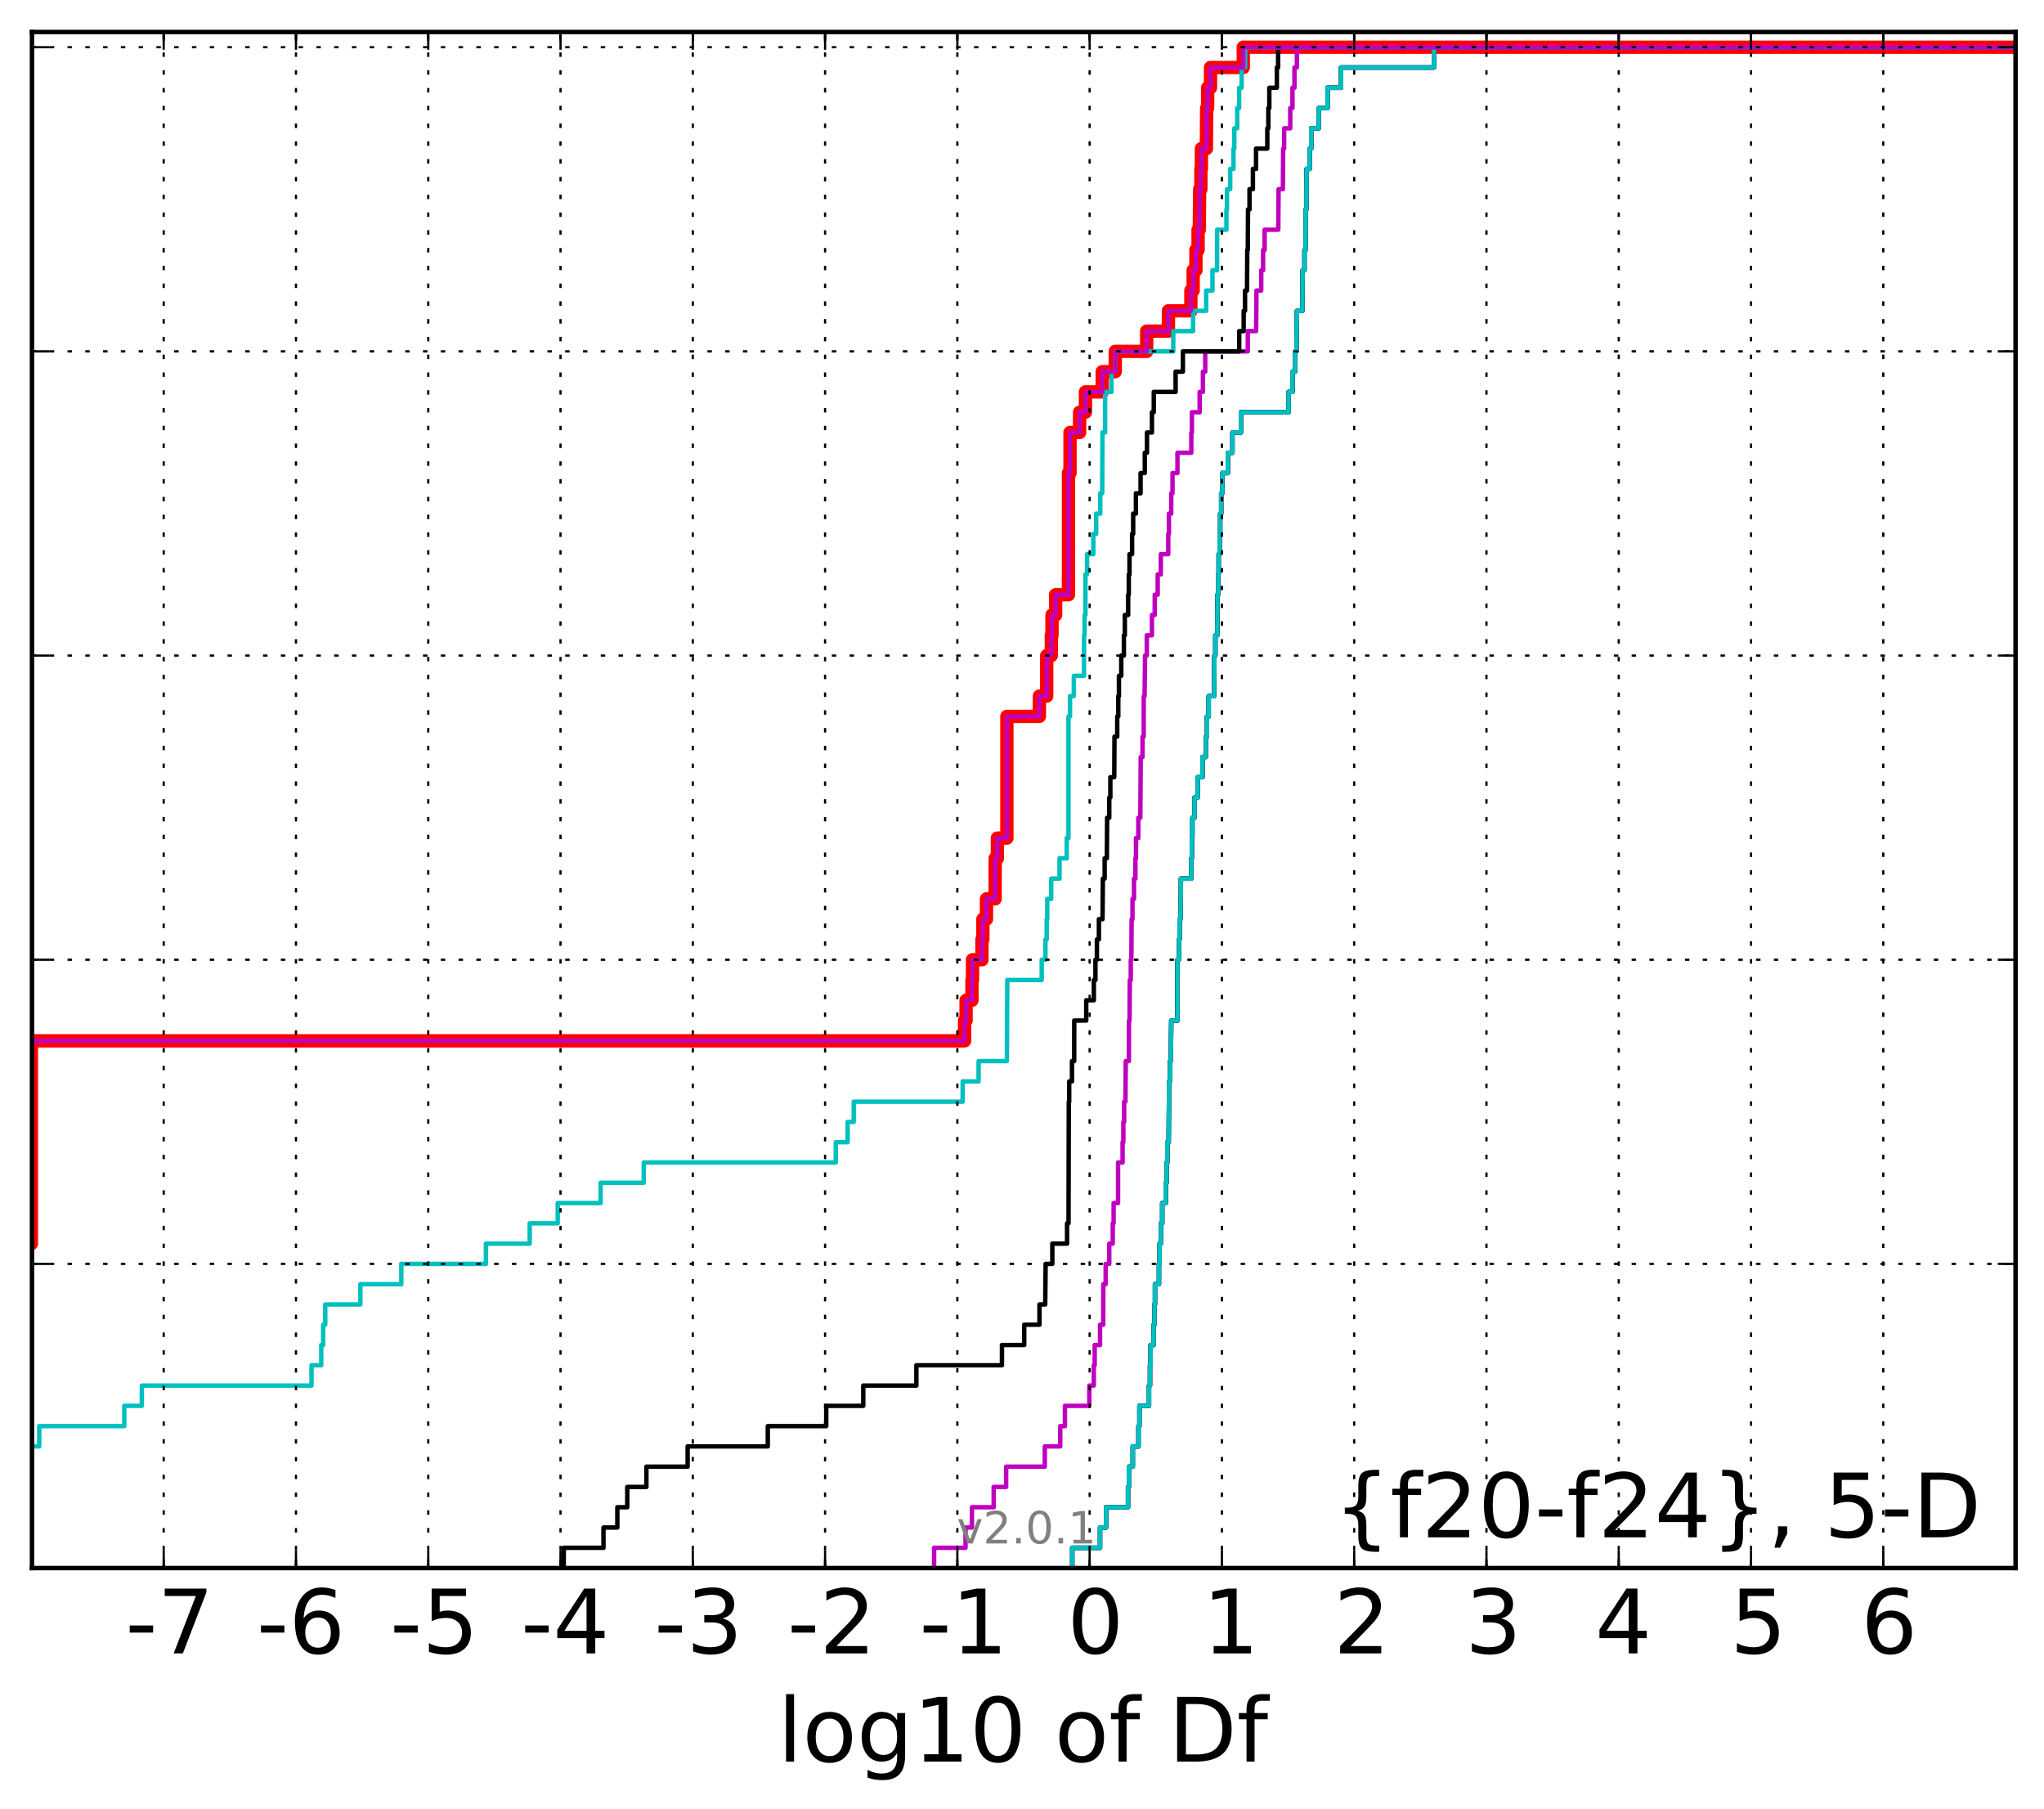 <?xml version="1.0" encoding="utf-8" standalone="no"?>
<!DOCTYPE svg PUBLIC "-//W3C//DTD SVG 1.1//EN"
  "http://www.w3.org/Graphics/SVG/1.1/DTD/svg11.dtd">
<!-- Created with matplotlib (http://matplotlib.org/) -->
<svg height="407pt" version="1.1" viewBox="0 0 460 407" width="460pt" xmlns="http://www.w3.org/2000/svg" xmlns:xlink="http://www.w3.org/1999/xlink">
 <defs>
  <style type="text/css">
*{stroke-linecap:butt;stroke-linejoin:round;}
  </style>
 </defs>
 <g id="figure_1">
  <g id="patch_1">
   <path d="
M0 407.712
L460.8 407.712
L460.8 0
L0 0
z
" style="fill:#ffffff;"/>
  </g>
  <g id="axes_1">
   <g id="patch_2">
    <path d="
M7.2 352.8
L453.6 352.8
L453.6 7.2
L7.2 7.2
z
" style="fill:#ffffff;"/>
   </g>
   <g id="line2d_1">
    <path clip-path="url(#p948daaf33d)" d="
M-1 279.802
L7.071 279.802
L7.071 234.178
L217.071 234.178
L217.071 229.616
L217.416 229.616
L217.416 225.053
L218.74 225.053
L218.74 220.491
L218.862 220.491
L218.862 215.929
L220.988 215.929
L220.988 211.366
L221.195 211.366
L221.195 206.804
L222.005 206.804
L222.005 202.242
L223.948 202.242
L223.97 193.117
L224.463 193.117
L224.463 188.554
L226.6 188.554
L226.6 161.18
L233.914 161.18
L233.914 156.618
L235.562 156.618
L235.562 147.493
L236.598 147.493
L236.598 142.931
L236.752 142.931
L236.752 138.368
L237.568 138.368
L237.568 133.806
L240.457 133.806
L240.457 106.432
L240.804 106.432
L240.804 97.307
L242.962 97.307
L242.962 92.745
L244.282 92.745
L244.282 88.182
L248.056 88.182
L248.056 83.62
L250.994 83.62
L250.994 79.057
L258.064 79.057
L258.064 74.495
L262.953 74.495
L262.953 69.933
L268.005 69.933
L268.005 65.37
L268.52 65.37
L268.52 60.808
L269.14 60.808
L269.14 56.245
L269.629 56.245
L269.629 51.683
L269.901 51.683
L269.984 42.558
L270.257 42.558
L270.257 37.996
L270.377 37.996
L270.377 33.434
L271.5 33.434
L271.553 24.309
L271.777 24.309
L271.777 19.747
L272.425 19.747
L272.425 15.184
L279.8 15.184
L279.8 10.622
L279.8 10.622
L453.6 10.622
L453.6 10.622" style="fill:none;stroke:#ff0000;stroke-linecap:square;stroke-width:3.0;"/>
   </g>
   <g id="line2d_2">
    <path clip-path="url(#p948daaf33d)" d="
M241.31 352.8
L241.31 348.238
L247.563 348.238
L247.563 343.675
L248.925 343.675
L248.925 339.113
L253.855 339.113
L253.855 334.55
L254.058 334.55
L254.058 329.988
L254.928 329.988
L254.928 325.426
L256.215 325.426
L256.215 320.863
L256.425 320.863
L256.425 316.301
L258.585 316.301
L258.585 311.739
L258.802 311.739
L258.802 307.176
L258.942 307.176
L258.942 302.614
L259.624 302.614
L259.624 298.051
L259.802 298.051
L259.802 293.489
L259.922 293.489
L259.922 288.927
L260.818 288.927
L260.818 284.364
L260.967 284.364
L260.967 279.802
L261.269 279.802
L261.269 275.24
L261.561 275.24
L261.561 270.677
L262.35 270.677
L262.35 266.115
L262.56 266.115
L262.56 261.552
L262.705 261.552
L262.705 256.99
L263.01 256.99
L263.097 243.303
L263.329 243.303
L263.329 238.741
L263.49 238.741
L263.59 229.616
L264.973 229.616
L264.984 215.929
L265.33 215.929
L265.33 211.366
L265.474 211.366
L265.474 206.804
L265.676 206.804
L265.766 197.679
L268.082 197.679
L268.082 193.117
L268.217 193.117
L268.217 188.554
L268.348 188.554
L268.348 183.992
L268.822 183.992
L268.822 179.43
L269.54 179.43
L269.54 174.867
L270.622 174.867
L270.622 170.305
L271.4 170.305
L271.4 165.743
L271.634 165.743
L271.634 161.18
L272.017 161.18
L272.017 156.618
L273.23 156.618
L273.304 147.493
L273.517 147.493
L273.517 142.931
L273.949 142.931
L273.998 133.806
L274.143 133.806
L274.143 129.244
L274.26 129.244
L274.26 124.681
L274.473 124.681
L274.473 120.119
L274.607 120.119
L274.607 115.556
L274.829 115.556
L274.829 110.994
L275.067 110.994
L275.067 106.432
L276.315 106.432
L276.315 101.869
L277.36 101.869
L277.36 97.307
L279.272 97.307
L279.272 92.745
L289.99 92.745
L289.99 88.182
L290.87 88.182
L290.87 83.62
L291.455 83.62
L291.455 79.057
L291.763 79.057
L291.866 69.933
L293.098 69.933
L293.159 60.808
L293.572 60.808
L293.572 56.245
L293.828 56.245
L293.859 47.121
L294.001 47.121
L294.056 37.996
L294.749 37.996
L294.749 33.434
L295.088 33.434
L295.088 28.871
L296.789 28.871
L296.789 24.309
L298.758 24.309
L298.758 19.747
L301.802 19.747
L301.802 15.184
L322.718 15.184
L322.718 10.622
L322.718 10.622
L453.6 10.622
L453.6 10.622" style="fill:none;stroke:#00bfbf;stroke-linecap:square;"/>
   </g>
   <g id="line2d_3">
    <path clip-path="url(#p948daaf33d)" d="
M241.31 352.8
L241.31 348.238
L247.563 348.238
L247.563 343.675
L248.925 343.675
L248.925 339.113
L253.855 339.113
L253.855 334.55
L254.058 334.55
L254.058 329.988
L254.928 329.988
L254.928 325.426
L256.215 325.426
L256.215 320.863
L256.425 320.863
L256.425 316.301
L258.585 316.301
L258.585 311.739
L258.802 311.739
L258.802 307.176
L258.942 307.176
L258.942 302.614
L259.624 302.614
L259.624 298.051
L259.802 298.051
L259.802 293.489
L259.922 293.489
L259.922 288.927
L260.818 288.927
L260.818 284.364
L260.967 284.364
L260.967 279.802
L261.269 279.802
L261.269 275.24
L261.561 275.24
L261.561 270.677
L262.35 270.677
L262.35 266.115
L262.56 266.115
L262.56 261.552
L262.705 261.552
L262.705 256.99
L263.01 256.99
L263.097 243.303
L263.329 243.303
L263.329 238.741
L263.49 238.741
L263.59 229.616
L264.973 229.616
L264.984 215.929
L265.33 215.929
L265.33 211.366
L265.474 211.366
L265.474 206.804
L265.676 206.804
L265.766 197.679
L268.082 197.679
L268.082 193.117
L268.217 193.117
L268.217 188.554
L268.348 188.554
L268.348 183.992
L268.822 183.992
L268.822 179.43
L269.54 179.43
L269.54 174.867
L270.622 174.867
L270.622 170.305
L271.4 170.305
L271.4 165.743
L271.634 165.743
L271.634 161.18
L272.017 161.18
L272.017 156.618
L273.23 156.618
L273.304 147.493
L273.517 147.493
L273.517 142.931
L273.949 142.931
L273.998 133.806
L274.143 133.806
L274.143 129.244
L274.26 129.244
L274.26 124.681
L274.473 124.681
L274.473 120.119
L274.607 120.119
L274.607 115.556
L274.829 115.556
L274.829 110.994
L275.067 110.994
L275.067 106.432
L276.315 106.432
L276.315 101.869
L277.36 101.869
L277.36 97.307
L279.272 97.307
L279.272 92.745
L289.99 92.745
L289.99 88.182
L290.87 88.182
L290.87 83.62
L291.455 83.62
L291.455 79.057
L291.763 79.057
L291.866 69.933
L293.098 69.933
L293.159 60.808
L293.572 60.808
L293.572 56.245
L293.828 56.245
L293.859 47.121
L294.001 47.121
L294.056 37.996
L294.749 37.996
L294.749 33.434
L295.088 33.434
L295.088 28.871
L296.789 28.871
L296.789 24.309
L298.758 24.309
L298.758 19.747
L301.802 19.747
L301.802 15.184
L322.718 15.184
L322.718 10.622
L322.718 10.622
L453.6 10.622
L453.6 10.622" style="fill:none;stroke:#bf00bf;stroke-linecap:square;"/>
   </g>
   <g id="line2d_4">
    <path clip-path="url(#p948daaf33d)" d="
M241.31 352.8
L241.31 348.238
L247.563 348.238
L247.563 343.675
L248.925 343.675
L248.925 339.113
L253.855 339.113
L253.855 334.55
L254.058 334.55
L254.058 329.988
L254.928 329.988
L254.928 325.426
L256.215 325.426
L256.215 320.863
L256.425 320.863
L256.425 316.301
L258.585 316.301
L258.585 311.739
L258.802 311.739
L258.802 307.176
L258.942 307.176
L258.942 302.614
L259.624 302.614
L259.624 298.051
L259.802 298.051
L259.802 293.489
L259.922 293.489
L259.922 288.927
L260.818 288.927
L260.818 284.364
L260.967 284.364
L260.967 279.802
L261.269 279.802
L261.269 275.24
L261.561 275.24
L261.561 270.677
L262.35 270.677
L262.35 266.115
L262.56 266.115
L262.56 261.552
L262.705 261.552
L262.705 256.99
L263.01 256.99
L263.097 243.303
L263.329 243.303
L263.329 238.741
L263.49 238.741
L263.59 229.616
L264.973 229.616
L264.984 215.929
L265.33 215.929
L265.33 211.366
L265.474 211.366
L265.474 206.804
L265.676 206.804
L265.766 197.679
L268.082 197.679
L268.082 193.117
L268.217 193.117
L268.217 188.554
L268.348 188.554
L268.348 183.992
L268.822 183.992
L268.822 179.43
L269.54 179.43
L269.54 174.867
L270.622 174.867
L270.622 170.305
L271.4 170.305
L271.4 165.743
L271.634 165.743
L271.634 161.18
L272.017 161.18
L272.017 156.618
L273.23 156.618
L273.304 147.493
L273.517 147.493
L273.517 142.931
L273.949 142.931
L273.998 133.806
L274.143 133.806
L274.143 129.244
L274.26 129.244
L274.26 124.681
L274.473 124.681
L274.473 120.119
L274.607 120.119
L274.607 115.556
L274.829 115.556
L274.829 110.994
L275.067 110.994
L275.067 106.432
L276.315 106.432
L276.315 101.869
L277.36 101.869
L277.36 97.307
L279.272 97.307
L279.272 92.745
L289.99 92.745
L289.99 88.182
L290.87 88.182
L290.87 83.62
L291.455 83.62
L291.455 79.057
L291.763 79.057
L291.866 69.933
L293.098 69.933
L293.159 60.808
L293.572 60.808
L293.572 56.245
L293.828 56.245
L293.859 47.121
L294.001 47.121
L294.056 37.996
L294.749 37.996
L294.749 33.434
L295.088 33.434
L295.088 28.871
L296.789 28.871
L296.789 24.309
L298.758 24.309
L298.758 19.747
L301.802 19.747
L301.802 15.184
L322.718 15.184
L322.718 10.622
L322.718 10.622
L453.6 10.622
L453.6 10.622" style="fill:none;stroke:#000000;stroke-linecap:square;"/>
   </g>
   <g id="line2d_5">
    <path clip-path="url(#p948daaf33d)" d="
M241.31 352.8
L241.31 348.238
L247.563 348.238
L247.563 343.675
L248.925 343.675
L248.925 339.113
L253.855 339.113
L253.855 334.55
L254.058 334.55
L254.058 329.988
L254.928 329.988
L254.928 325.426
L256.215 325.426
L256.215 320.863
L256.425 320.863
L256.425 316.301
L258.585 316.301
L258.585 311.739
L258.802 311.739
L258.802 307.176
L258.942 307.176
L258.942 302.614
L259.624 302.614
L259.624 298.051
L259.802 298.051
L259.802 293.489
L259.922 293.489
L259.922 288.927
L260.818 288.927
L260.818 284.364
L260.967 284.364
L260.967 279.802
L261.269 279.802
L261.269 275.24
L261.561 275.24
L261.561 270.677
L262.35 270.677
L262.35 266.115
L262.56 266.115
L262.56 261.552
L262.705 261.552
L262.705 256.99
L263.01 256.99
L263.097 243.303
L263.329 243.303
L263.329 238.741
L263.49 238.741
L263.59 229.616
L264.973 229.616
L264.984 215.929
L265.33 215.929
L265.33 211.366
L265.474 211.366
L265.474 206.804
L265.676 206.804
L265.766 197.679
L268.082 197.679
L268.082 193.117
L268.217 193.117
L268.217 188.554
L268.348 188.554
L268.348 183.992
L268.822 183.992
L268.822 179.43
L269.54 179.43
L269.54 174.867
L270.622 174.867
L270.622 170.305
L271.4 170.305
L271.4 165.743
L271.634 165.743
L271.634 161.18
L272.017 161.18
L272.017 156.618
L273.23 156.618
L273.304 147.493
L273.517 147.493
L273.517 142.931
L273.949 142.931
L273.998 133.806
L274.143 133.806
L274.143 129.244
L274.26 129.244
L274.26 124.681
L274.473 124.681
L274.473 120.119
L274.607 120.119
L274.607 115.556
L274.829 115.556
L274.829 110.994
L275.067 110.994
L275.067 106.432
L276.315 106.432
L276.315 101.869
L277.36 101.869
L277.36 97.307
L279.272 97.307
L279.272 92.745
L289.99 92.745
L289.99 88.182
L290.87 88.182
L290.87 83.62
L291.455 83.62
L291.455 79.057
L291.763 79.057
L291.866 69.933
L293.098 69.933
L293.159 60.808
L293.572 60.808
L293.572 56.245
L293.828 56.245
L293.859 47.121
L294.001 47.121
L294.056 37.996
L294.749 37.996
L294.749 33.434
L295.088 33.434
L295.088 28.871
L296.789 28.871
L296.789 24.309
L298.758 24.309
L298.758 19.747
L301.802 19.747
L301.802 15.184
L322.718 15.184
L322.718 10.622
L322.718 10.622
L453.6 10.622
L453.6 10.622" style="fill:none;stroke:#00bfbf;stroke-linecap:square;"/>
   </g>
   <g id="line2d_6">
    <path clip-path="url(#p948daaf33d)" d="
M210.219 352.8
L210.219 348.238
L217.293 348.238
L217.293 343.675
L218.733 343.675
L218.733 339.113
L223.627 339.113
L223.627 334.55
L226.434 334.55
L226.434 329.988
L235.13 329.988
L235.13 325.426
L238.608 325.426
L238.608 320.863
L239.666 320.863
L239.666 316.301
L245.154 316.301
L245.154 311.739
L246.161 311.739
L246.161 307.176
L246.359 307.176
L246.359 302.614
L247.563 302.614
L247.563 298.051
L248.274 298.051
L248.304 288.927
L248.828 288.927
L248.828 284.364
L249.639 284.364
L249.639 279.802
L250.424 279.802
L250.424 275.24
L250.617 275.24
L250.617 270.677
L251.617 270.677
L251.622 261.552
L252.638 261.552
L252.638 256.99
L252.807 256.99
L252.807 252.428
L252.985 252.428
L252.985 247.865
L253.278 247.865
L253.354 238.741
L254.058 238.741
L254.072 229.616
L254.207 229.616
L254.265 220.491
L254.479 220.491
L254.479 215.929
L254.611 215.929
L254.671 206.804
L254.864 206.804
L254.864 202.242
L255.205 202.242
L255.205 197.679
L255.524 197.679
L255.524 193.117
L255.658 193.117
L255.658 188.554
L256.177 188.554
L256.177 183.992
L256.628 183.992
L256.721 170.305
L257.126 170.305
L257.126 165.743
L257.391 165.743
L257.401 156.618
L257.586 156.618
L257.696 147.493
L258.083 147.493
L258.083 142.931
L259.245 142.931
L259.245 138.368
L259.868 138.368
L259.868 133.806
L260.536 133.806
L260.536 129.244
L261.241 129.244
L261.241 124.681
L262.913 124.681
L262.913 120.119
L263.059 120.119
L263.059 115.556
L263.59 115.556
L263.59 110.994
L263.872 110.994
L263.872 106.432
L264.984 106.432
L264.984 101.869
L268.106 101.869
L268.106 97.307
L268.236 97.307
L268.236 92.745
L269.985 92.745
L269.985 88.182
L270.714 88.182
L270.714 83.62
L271.24 83.62
L271.24 79.057
L280.816 79.057
L280.816 74.495
L282.691 74.495
L282.773 65.37
L283.843 65.37
L283.843 60.808
L284.261 60.808
L284.261 56.245
L284.603 56.245
L284.603 51.683
L287.675 51.683
L287.744 42.558
L288.712 42.558
L288.768 33.434
L288.991 33.434
L288.991 28.871
L290.368 28.871
L290.368 24.309
L290.87 24.309
L290.87 19.747
L291.317 19.747
L291.317 15.184
L291.864 15.184
L291.864 10.622
L291.864 10.622
L453.6 10.622
L453.6 10.622" style="fill:none;stroke:#bf00bf;stroke-linecap:square;"/>
   </g>
   <g id="line2d_7">
    <path clip-path="url(#p948daaf33d)" d="
M126.871 352.8
L126.871 348.238
L135.812 348.238
L135.812 343.675
L138.931 343.675
L138.931 339.113
L141.162 339.113
L141.162 334.55
L145.473 334.55
L145.473 329.988
L154.751 329.988
L154.751 325.426
L172.79 325.426
L172.79 320.863
L185.947 320.863
L185.947 316.301
L194.28 316.301
L194.28 311.739
L206.229 311.739
L206.229 307.176
L225.489 307.176
L225.489 302.614
L230.497 302.614
L230.497 298.051
L233.927 298.051
L233.927 293.489
L235.226 293.489
L235.32 284.364
L236.824 284.364
L236.824 279.802
L240.14 279.802
L240.14 275.24
L240.471 275.24
L240.531 247.865
L240.622 247.865
L240.622 243.303
L241.245 243.303
L241.245 238.741
L241.748 238.741
L241.753 229.616
L244.454 229.616
L244.454 225.053
L246.168 225.053
L246.168 220.491
L246.527 220.491
L246.527 215.929
L246.855 215.929
L246.855 211.366
L247.307 211.366
L247.307 206.804
L248.122 206.804
L248.202 197.679
L248.599 197.679
L248.599 193.117
L249.097 193.117
L249.161 183.992
L249.639 183.992
L249.639 179.43
L249.884 179.43
L249.884 174.867
L250.761 174.867
L250.811 165.743
L251.434 165.743
L251.434 161.18
L251.672 161.18
L251.672 156.618
L251.815 156.618
L251.815 152.055
L252.341 152.055
L252.341 147.493
L252.929 147.493
L252.929 142.931
L253.143 142.931
L253.143 138.368
L253.89 138.368
L253.89 133.806
L254.028 133.806
L254.028 129.244
L254.193 129.244
L254.193 124.681
L254.776 124.681
L254.776 120.119
L255.02 120.119
L255.02 115.556
L255.636 115.556
L255.636 110.994
L256.686 110.994
L256.686 106.432
L257.633 106.432
L257.633 101.869
L258.128 101.869
L258.128 97.307
L259.245 97.307
L259.245 92.745
L259.655 92.745
L259.655 88.182
L264.568 88.182
L264.568 83.62
L266.21 83.62
L266.21 79.057
L278.882 79.057
L278.882 74.495
L279.888 74.495
L279.888 69.933
L280.196 69.933
L280.196 65.37
L280.643 65.37
L280.698 56.245
L280.816 56.245
L280.865 47.121
L281.2 47.121
L281.2 42.558
L281.966 42.558
L281.966 37.996
L282.671 37.996
L282.671 33.434
L285.205 33.434
L285.205 28.871
L285.441 28.871
L285.441 24.309
L285.66 24.309
L285.66 19.747
L287.355 19.747
L287.355 15.184
L287.638 15.184
L287.638 10.622
L287.638 10.622
L453.6 10.622
L453.6 10.622" style="fill:none;stroke:#000000;stroke-linecap:square;"/>
   </g>
   <g id="line2d_8">
    <path clip-path="url(#p948daaf33d)" d="
M-1 325.426
L8.829 325.426
L8.829 320.863
L27.966 320.863
L27.966 316.301
L31.918 316.301
L31.918 311.739
L70.106 311.739
L70.106 307.176
L72.296 307.176
L72.296 302.614
L72.725 302.614
L72.725 298.051
L73.2 298.051
L73.2 293.489
L81.1 293.489
L81.1 288.927
L90.315 288.927
L90.315 284.364
L109.354 284.364
L109.354 279.802
L119.212 279.802
L119.212 275.24
L125.512 275.24
L125.512 270.677
L135.171 270.677
L135.171 266.115
L144.875 266.115
L144.875 261.552
L188.091 261.552
L188.091 256.99
L190.758 256.99
L190.758 252.428
L192.131 252.428
L192.131 247.865
L216.647 247.865
L216.647 243.303
L220.232 243.303
L220.232 238.741
L226.6 238.741
L226.691 220.491
L234.437 220.491
L234.437 215.929
L235.273 215.929
L235.273 211.366
L235.562 211.366
L235.562 206.804
L235.681 206.804
L235.681 202.242
L236.574 202.242
L236.574 197.679
L238.447 197.679
L238.447 193.117
L240.065 193.117
L240.065 188.554
L240.457 188.554
L240.46 161.18
L240.804 161.18
L240.804 156.618
L241.663 156.618
L241.663 152.055
L243.956 152.055
L243.962 142.931
L244.093 142.931
L244.093 138.368
L244.275 138.368
L244.282 129.244
L244.643 129.244
L244.643 124.681
L246.047 124.681
L246.047 120.119
L246.696 120.119
L246.696 115.556
L247.615 115.556
L247.615 110.994
L248.056 110.994
L248.102 97.307
L248.698 97.307
L248.706 88.182
L250.137 88.182
L250.137 83.62
L250.995 83.62
L250.995 79.057
L264.044 79.057
L264.044 74.495
L268.505 74.495
L268.505 69.933
L271.448 69.933
L271.448 65.37
L272.864 65.37
L272.864 60.808
L273.898 60.808
L273.909 51.683
L276.005 51.683
L276.005 47.121
L276.128 47.121
L276.128 42.558
L276.862 42.558
L276.862 37.996
L277.596 37.996
L277.596 33.434
L277.779 33.434
L277.779 28.871
L278.43 28.871
L278.43 24.309
L278.866 24.309
L278.866 19.747
L279.43 19.747
L279.43 15.184
L280.213 15.184
L280.213 10.622
L280.213 10.622
L453.6 10.622
L453.6 10.622" style="fill:none;stroke:#00bfbf;stroke-linecap:square;"/>
   </g>
   <g id="line2d_9">
    <path clip-path="url(#p948daaf33d)" d="
M-1 279.802
L7.071 279.802
L7.071 234.178
L217.071 234.178
L217.071 229.616
L217.416 229.616
L217.416 225.053
L218.74 225.053
L218.74 220.491
L218.862 220.491
L218.862 215.929
L220.988 215.929
L220.988 211.366
L221.195 211.366
L221.195 206.804
L222.005 206.804
L222.005 202.242
L223.948 202.242
L223.97 193.117
L224.463 193.117
L224.463 188.554
L226.6 188.554
L226.6 161.18
L233.914 161.18
L233.914 156.618
L235.562 156.618
L235.562 147.493
L236.598 147.493
L236.598 142.931
L236.752 142.931
L236.752 138.368
L237.568 138.368
L237.568 133.806
L240.457 133.806
L240.457 106.432
L240.804 106.432
L240.804 97.307
L242.962 97.307
L242.962 92.745
L244.282 92.745
L244.282 88.182
L248.056 88.182
L248.056 83.62
L250.994 83.62
L250.994 79.057
L258.064 79.057
L258.064 74.495
L262.953 74.495
L262.953 69.933
L268.005 69.933
L268.005 65.37
L268.52 65.37
L268.52 60.808
L269.14 60.808
L269.14 56.245
L269.629 56.245
L269.629 51.683
L269.901 51.683
L269.984 42.558
L270.257 42.558
L270.257 37.996
L270.377 37.996
L270.377 33.434
L271.5 33.434
L271.553 24.309
L271.777 24.309
L271.777 19.747
L272.425 19.747
L272.425 15.184
L279.8 15.184
L279.8 10.622
L279.8 10.622
L453.6 10.622
L453.6 10.622" style="fill:none;stroke:#bf00bf;stroke-linecap:square;"/>
   </g>
   <g id="patch_3">
    <path d="
M7.2 7.2
L453.6 7.2" style="fill:none;stroke:#000000;stroke-linecap:square;stroke-linejoin:miter;"/>
   </g>
   <g id="patch_4">
    <path d="
M453.6 352.8
L453.6 7.2" style="fill:none;stroke:#000000;stroke-linecap:square;stroke-linejoin:miter;"/>
   </g>
   <g id="patch_5">
    <path d="
M7.2 352.8
L453.6 352.8" style="fill:none;stroke:#000000;stroke-linecap:square;stroke-linejoin:miter;"/>
   </g>
   <g id="patch_6">
    <path d="
M7.2 352.8
L7.2 7.2" style="fill:none;stroke:#000000;stroke-linecap:square;stroke-linejoin:miter;"/>
   </g>
   <g id="matplotlib.axis_1">
    <g id="xtick_1"/>
    <g id="xtick_2">
     <g id="line2d_10">
      <path clip-path="url(#p948daaf33d)" d="
M36.84 352.8
L36.84 7.2" style="fill:none;stroke:#000000;stroke-dasharray:1,3;stroke-dashoffset:0.0;stroke-width:0.5;"/>
     </g>
     <g id="line2d_11">
      <defs>
       <path d="
M0 0
L0 -4" id="m93b0483c22" style="stroke:#000000;stroke-width:0.5;"/>
      </defs>
      <g>
       <use style="stroke:#000000;stroke-width:0.5;" x="36.84" xlink:href="#m93b0483c22" y="352.8"/>
      </g>
     </g>
     <g id="line2d_12">
      <defs>
       <path d="
M0 0
L0 4" id="m741efc42ff" style="stroke:#000000;stroke-width:0.5;"/>
      </defs>
      <g>
       <use style="stroke:#000000;stroke-width:0.5;" x="36.84" xlink:href="#m741efc42ff" y="7.2"/>
      </g>
     </g>
     <g id="text_1">
      <!-- -7 -->
      <defs>
       <path d="
M4.891 31.391
L31.203 31.391
L31.203 23.391
L4.891 23.391
z
" id="BitstreamVeraSans-Roman-2d"/>
       <path d="
M8.203 72.906
L55.078 72.906
L55.078 68.703
L28.609 0
L18.312 0
L43.219 64.594
L8.203 64.594
z
" id="BitstreamVeraSans-Roman-37"/>
      </defs>
      <g transform="translate(28.213 371.997)scale(0.2 -0.2)">
       <use xlink:href="#BitstreamVeraSans-Roman-2d"/>
       <use x="36.084" xlink:href="#BitstreamVeraSans-Roman-37"/>
      </g>
     </g>
    </g>
    <g id="xtick_3">
     <g id="line2d_13">
      <path clip-path="url(#p948daaf33d)" d="
M66.609 352.8
L66.609 7.2" style="fill:none;stroke:#000000;stroke-dasharray:1,3;stroke-dashoffset:0.0;stroke-width:0.5;"/>
     </g>
     <g id="line2d_14">
      <g>
       <use style="stroke:#000000;stroke-width:0.5;" x="66.609" xlink:href="#m93b0483c22" y="352.8"/>
      </g>
     </g>
     <g id="line2d_15">
      <g>
       <use style="stroke:#000000;stroke-width:0.5;" x="66.609" xlink:href="#m741efc42ff" y="7.2"/>
      </g>
     </g>
     <g id="text_2">
      <!-- -6 -->
      <defs>
       <path d="
M33.016 40.375
Q26.375 40.375 22.484 35.828
Q18.609 31.297 18.609 23.391
Q18.609 15.531 22.484 10.953
Q26.375 6.391 33.016 6.391
Q39.656 6.391 43.531 10.953
Q47.406 15.531 47.406 23.391
Q47.406 31.297 43.531 35.828
Q39.656 40.375 33.016 40.375
M52.594 71.297
L52.594 62.312
Q48.875 64.062 45.094 64.984
Q41.312 65.922 37.594 65.922
Q27.828 65.922 22.672 59.328
Q17.531 52.734 16.797 39.406
Q19.672 43.656 24.016 45.922
Q28.375 48.188 33.594 48.188
Q44.578 48.188 50.953 41.516
Q57.328 34.859 57.328 23.391
Q57.328 12.156 50.688 5.359
Q44.047 -1.422 33.016 -1.422
Q20.359 -1.422 13.672 8.266
Q6.984 17.969 6.984 36.375
Q6.984 53.656 15.188 63.938
Q23.391 74.219 37.203 74.219
Q40.922 74.219 44.703 73.484
Q48.484 72.75 52.594 71.297" id="BitstreamVeraSans-Roman-36"/>
      </defs>
      <g transform="translate(57.757 371.997)scale(0.2 -0.2)">
       <use xlink:href="#BitstreamVeraSans-Roman-2d"/>
       <use x="36.084" xlink:href="#BitstreamVeraSans-Roman-36"/>
      </g>
     </g>
    </g>
    <g id="xtick_4">
     <g id="line2d_16">
      <path clip-path="url(#p948daaf33d)" d="
M96.377 352.8
L96.377 7.2" style="fill:none;stroke:#000000;stroke-dasharray:1,3;stroke-dashoffset:0.0;stroke-width:0.5;"/>
     </g>
     <g id="line2d_17">
      <g>
       <use style="stroke:#000000;stroke-width:0.5;" x="96.377" xlink:href="#m93b0483c22" y="352.8"/>
      </g>
     </g>
     <g id="line2d_18">
      <g>
       <use style="stroke:#000000;stroke-width:0.5;" x="96.377" xlink:href="#m741efc42ff" y="7.2"/>
      </g>
     </g>
     <g id="text_3">
      <!-- -5 -->
      <defs>
       <path d="
M10.797 72.906
L49.516 72.906
L49.516 64.594
L19.828 64.594
L19.828 46.734
Q21.969 47.469 24.109 47.828
Q26.266 48.188 28.422 48.188
Q40.625 48.188 47.75 41.5
Q54.891 34.812 54.891 23.391
Q54.891 11.625 47.562 5.094
Q40.234 -1.422 26.906 -1.422
Q22.312 -1.422 17.547 -0.641
Q12.797 0.141 7.719 1.703
L7.719 11.625
Q12.109 9.234 16.797 8.062
Q21.484 6.891 26.703 6.891
Q35.156 6.891 40.078 11.328
Q45.016 15.766 45.016 23.391
Q45.016 31 40.078 35.438
Q35.156 39.891 26.703 39.891
Q22.75 39.891 18.812 39.016
Q14.891 38.141 10.797 36.281
z
" id="BitstreamVeraSans-Roman-35"/>
      </defs>
      <g transform="translate(87.769 371.997)scale(0.2 -0.2)">
       <use xlink:href="#BitstreamVeraSans-Roman-2d"/>
       <use x="36.084" xlink:href="#BitstreamVeraSans-Roman-35"/>
      </g>
     </g>
    </g>
    <g id="xtick_5">
     <g id="line2d_19">
      <path clip-path="url(#p948daaf33d)" d="
M126.146 352.8
L126.146 7.2" style="fill:none;stroke:#000000;stroke-dasharray:1,3;stroke-dashoffset:0.0;stroke-width:0.5;"/>
     </g>
     <g id="line2d_20">
      <g>
       <use style="stroke:#000000;stroke-width:0.5;" x="126.146" xlink:href="#m93b0483c22" y="352.8"/>
      </g>
     </g>
     <g id="line2d_21">
      <g>
       <use style="stroke:#000000;stroke-width:0.5;" x="126.146" xlink:href="#m741efc42ff" y="7.2"/>
      </g>
     </g>
     <g id="text_4">
      <!-- -4 -->
      <defs>
       <path d="
M37.797 64.312
L12.891 25.391
L37.797 25.391
z

M35.203 72.906
L47.609 72.906
L47.609 25.391
L58.016 25.391
L58.016 17.188
L47.609 17.188
L47.609 0
L37.797 0
L37.797 17.188
L4.891 17.188
L4.891 26.703
z
" id="BitstreamVeraSans-Roman-34"/>
      </defs>
      <g transform="translate(117.225 371.997)scale(0.2 -0.2)">
       <use xlink:href="#BitstreamVeraSans-Roman-2d"/>
       <use x="36.084" xlink:href="#BitstreamVeraSans-Roman-34"/>
      </g>
     </g>
    </g>
    <g id="xtick_6">
     <g id="line2d_22">
      <path clip-path="url(#p948daaf33d)" d="
M155.914 352.8
L155.914 7.2" style="fill:none;stroke:#000000;stroke-dasharray:1,3;stroke-dashoffset:0.0;stroke-width:0.5;"/>
     </g>
     <g id="line2d_23">
      <g>
       <use style="stroke:#000000;stroke-width:0.5;" x="155.914" xlink:href="#m93b0483c22" y="352.8"/>
      </g>
     </g>
     <g id="line2d_24">
      <g>
       <use style="stroke:#000000;stroke-width:0.5;" x="155.914" xlink:href="#m741efc42ff" y="7.2"/>
      </g>
     </g>
     <g id="text_5">
      <!-- -3 -->
      <defs>
       <path d="
M40.578 39.312
Q47.656 37.797 51.625 33
Q55.609 28.219 55.609 21.188
Q55.609 10.406 48.188 4.484
Q40.766 -1.422 27.094 -1.422
Q22.516 -1.422 17.656 -0.516
Q12.797 0.391 7.625 2.203
L7.625 11.719
Q11.719 9.328 16.594 8.109
Q21.484 6.891 26.812 6.891
Q36.078 6.891 40.938 10.547
Q45.797 14.203 45.797 21.188
Q45.797 27.641 41.281 31.266
Q36.766 34.906 28.719 34.906
L20.219 34.906
L20.219 43.016
L29.109 43.016
Q36.375 43.016 40.234 45.922
Q44.094 48.828 44.094 54.297
Q44.094 59.906 40.109 62.906
Q36.141 65.922 28.719 65.922
Q24.656 65.922 20.016 65.031
Q15.375 64.156 9.812 62.312
L9.812 71.094
Q15.438 72.656 20.344 73.438
Q25.25 74.219 29.594 74.219
Q40.828 74.219 47.359 69.109
Q53.906 64.016 53.906 55.328
Q53.906 49.266 50.438 45.094
Q46.969 40.922 40.578 39.312" id="BitstreamVeraSans-Roman-33"/>
      </defs>
      <g transform="translate(147.235 371.997)scale(0.2 -0.2)">
       <use xlink:href="#BitstreamVeraSans-Roman-2d"/>
       <use x="36.084" xlink:href="#BitstreamVeraSans-Roman-33"/>
      </g>
     </g>
    </g>
    <g id="xtick_7">
     <g id="line2d_25">
      <path clip-path="url(#p948daaf33d)" d="
M185.683 352.8
L185.683 7.2" style="fill:none;stroke:#000000;stroke-dasharray:1,3;stroke-dashoffset:0.0;stroke-width:0.5;"/>
     </g>
     <g id="line2d_26">
      <g>
       <use style="stroke:#000000;stroke-width:0.5;" x="185.683" xlink:href="#m93b0483c22" y="352.8"/>
      </g>
     </g>
     <g id="line2d_27">
      <g>
       <use style="stroke:#000000;stroke-width:0.5;" x="185.683" xlink:href="#m741efc42ff" y="7.2"/>
      </g>
     </g>
     <g id="text_6">
      <!-- -2 -->
      <defs>
       <path d="
M19.188 8.297
L53.609 8.297
L53.609 0
L7.328 0
L7.328 8.297
Q12.938 14.109 22.625 23.891
Q32.328 33.688 34.812 36.531
Q39.547 41.844 41.422 45.531
Q43.312 49.219 43.312 52.781
Q43.312 58.594 39.234 62.25
Q35.156 65.922 28.609 65.922
Q23.969 65.922 18.812 64.312
Q13.672 62.703 7.812 59.422
L7.812 69.391
Q13.766 71.781 18.938 73
Q24.125 74.219 28.422 74.219
Q39.75 74.219 46.484 68.547
Q53.219 62.891 53.219 53.422
Q53.219 48.922 51.531 44.891
Q49.859 40.875 45.406 35.406
Q44.188 33.984 37.641 27.219
Q31.109 20.453 19.188 8.297" id="BitstreamVeraSans-Roman-32"/>
      </defs>
      <g transform="translate(177.203 371.997)scale(0.2 -0.2)">
       <use xlink:href="#BitstreamVeraSans-Roman-2d"/>
       <use x="36.084" xlink:href="#BitstreamVeraSans-Roman-32"/>
      </g>
     </g>
    </g>
    <g id="xtick_8">
     <g id="line2d_28">
      <path clip-path="url(#p948daaf33d)" d="
M215.451 352.8
L215.451 7.2" style="fill:none;stroke:#000000;stroke-dasharray:1,3;stroke-dashoffset:0.0;stroke-width:0.5;"/>
     </g>
     <g id="line2d_29">
      <g>
       <use style="stroke:#000000;stroke-width:0.5;" x="215.451" xlink:href="#m93b0483c22" y="352.8"/>
      </g>
     </g>
     <g id="line2d_30">
      <g>
       <use style="stroke:#000000;stroke-width:0.5;" x="215.451" xlink:href="#m741efc42ff" y="7.2"/>
      </g>
     </g>
     <g id="text_7">
      <!-- -1 -->
      <defs>
       <path d="
M12.406 8.297
L28.516 8.297
L28.516 63.922
L10.984 60.406
L10.984 69.391
L28.422 72.906
L38.281 72.906
L38.281 8.297
L54.391 8.297
L54.391 0
L12.406 0
z
" id="BitstreamVeraSans-Roman-31"/>
      </defs>
      <g transform="translate(206.894 371.997)scale(0.2 -0.2)">
       <use xlink:href="#BitstreamVeraSans-Roman-2d"/>
       <use x="36.084" xlink:href="#BitstreamVeraSans-Roman-31"/>
      </g>
     </g>
    </g>
    <g id="xtick_9">
     <g id="line2d_31">
      <path clip-path="url(#p948daaf33d)" d="
M245.22 352.8
L245.22 7.2" style="fill:none;stroke:#000000;stroke-dasharray:1,3;stroke-dashoffset:0.0;stroke-width:0.5;"/>
     </g>
     <g id="line2d_32">
      <g>
       <use style="stroke:#000000;stroke-width:0.5;" x="245.22" xlink:href="#m93b0483c22" y="352.8"/>
      </g>
     </g>
     <g id="line2d_33">
      <g>
       <use style="stroke:#000000;stroke-width:0.5;" x="245.22" xlink:href="#m741efc42ff" y="7.2"/>
      </g>
     </g>
     <g id="text_8">
      <!-- 0 -->
      <defs>
       <path d="
M31.781 66.406
Q24.172 66.406 20.328 58.906
Q16.5 51.422 16.5 36.375
Q16.5 21.391 20.328 13.891
Q24.172 6.391 31.781 6.391
Q39.453 6.391 43.281 13.891
Q47.125 21.391 47.125 36.375
Q47.125 51.422 43.281 58.906
Q39.453 66.406 31.781 66.406
M31.781 74.219
Q44.047 74.219 50.516 64.516
Q56.984 54.828 56.984 36.375
Q56.984 17.969 50.516 8.266
Q44.047 -1.422 31.781 -1.422
Q19.531 -1.422 13.062 8.266
Q6.594 17.969 6.594 36.375
Q6.594 54.828 13.062 64.516
Q19.531 74.219 31.781 74.219" id="BitstreamVeraSans-Roman-30"/>
      </defs>
      <g transform="translate(240.181 371.997)scale(0.2 -0.2)">
       <use xlink:href="#BitstreamVeraSans-Roman-30"/>
      </g>
     </g>
    </g>
    <g id="xtick_10">
     <g id="line2d_34">
      <path clip-path="url(#p948daaf33d)" d="
M274.989 352.8
L274.989 7.2" style="fill:none;stroke:#000000;stroke-dasharray:1,3;stroke-dashoffset:0.0;stroke-width:0.5;"/>
     </g>
     <g id="line2d_35">
      <g>
       <use style="stroke:#000000;stroke-width:0.5;" x="274.989" xlink:href="#m93b0483c22" y="352.8"/>
      </g>
     </g>
     <g id="line2d_36">
      <g>
       <use style="stroke:#000000;stroke-width:0.5;" x="274.989" xlink:href="#m741efc42ff" y="7.2"/>
      </g>
     </g>
     <g id="text_9">
      <!-- 1 -->
      <g transform="translate(270.648 371.997)scale(0.2 -0.2)">
       <use xlink:href="#BitstreamVeraSans-Roman-31"/>
      </g>
     </g>
    </g>
    <g id="xtick_11">
     <g id="line2d_37">
      <path clip-path="url(#p948daaf33d)" d="
M304.757 352.8
L304.757 7.2" style="fill:none;stroke:#000000;stroke-dasharray:1,3;stroke-dashoffset:0.0;stroke-width:0.5;"/>
     </g>
     <g id="line2d_38">
      <g>
       <use style="stroke:#000000;stroke-width:0.5;" x="304.757" xlink:href="#m93b0483c22" y="352.8"/>
      </g>
     </g>
     <g id="line2d_39">
      <g>
       <use style="stroke:#000000;stroke-width:0.5;" x="304.757" xlink:href="#m741efc42ff" y="7.2"/>
      </g>
     </g>
     <g id="text_10">
      <!-- 2 -->
      <g transform="translate(300.129 371.997)scale(0.2 -0.2)">
       <use xlink:href="#BitstreamVeraSans-Roman-32"/>
      </g>
     </g>
    </g>
    <g id="xtick_12">
     <g id="line2d_40">
      <path clip-path="url(#p948daaf33d)" d="
M334.526 352.8
L334.526 7.2" style="fill:none;stroke:#000000;stroke-dasharray:1,3;stroke-dashoffset:0.0;stroke-width:0.5;"/>
     </g>
     <g id="line2d_41">
      <g>
       <use style="stroke:#000000;stroke-width:0.5;" x="334.526" xlink:href="#m93b0483c22" y="352.8"/>
      </g>
     </g>
     <g id="line2d_42">
      <g>
       <use style="stroke:#000000;stroke-width:0.5;" x="334.526" xlink:href="#m741efc42ff" y="7.2"/>
      </g>
     </g>
     <g id="text_11">
      <!-- 3 -->
      <g transform="translate(329.727 371.997)scale(0.2 -0.2)">
       <use xlink:href="#BitstreamVeraSans-Roman-33"/>
      </g>
     </g>
    </g>
    <g id="xtick_13">
     <g id="line2d_43">
      <path clip-path="url(#p948daaf33d)" d="
M364.294 352.8
L364.294 7.2" style="fill:none;stroke:#000000;stroke-dasharray:1,3;stroke-dashoffset:0.0;stroke-width:0.5;"/>
     </g>
     <g id="line2d_44">
      <g>
       <use style="stroke:#000000;stroke-width:0.5;" x="364.294" xlink:href="#m93b0483c22" y="352.8"/>
      </g>
     </g>
     <g id="line2d_45">
      <g>
       <use style="stroke:#000000;stroke-width:0.5;" x="364.294" xlink:href="#m741efc42ff" y="7.2"/>
      </g>
     </g>
     <g id="text_12">
      <!-- 4 -->
      <g transform="translate(358.982 371.997)scale(0.2 -0.2)">
       <use xlink:href="#BitstreamVeraSans-Roman-34"/>
      </g>
     </g>
    </g>
    <g id="xtick_14">
     <g id="line2d_46">
      <path clip-path="url(#p948daaf33d)" d="
M394.063 352.8
L394.063 7.2" style="fill:none;stroke:#000000;stroke-dasharray:1,3;stroke-dashoffset:0.0;stroke-width:0.5;"/>
     </g>
     <g id="line2d_47">
      <g>
       <use style="stroke:#000000;stroke-width:0.5;" x="394.063" xlink:href="#m93b0483c22" y="352.8"/>
      </g>
     </g>
     <g id="line2d_48">
      <g>
       <use style="stroke:#000000;stroke-width:0.5;" x="394.063" xlink:href="#m741efc42ff" y="7.2"/>
      </g>
     </g>
     <g id="text_13">
      <!-- 5 -->
      <g transform="translate(389.346 371.997)scale(0.2 -0.2)">
       <use xlink:href="#BitstreamVeraSans-Roman-35"/>
      </g>
     </g>
    </g>
    <g id="xtick_15">
     <g id="line2d_49">
      <path clip-path="url(#p948daaf33d)" d="
M423.831 352.8
L423.831 7.2" style="fill:none;stroke:#000000;stroke-dasharray:1,3;stroke-dashoffset:0.0;stroke-width:0.5;"/>
     </g>
     <g id="line2d_50">
      <g>
       <use style="stroke:#000000;stroke-width:0.5;" x="423.831" xlink:href="#m93b0483c22" y="352.8"/>
      </g>
     </g>
     <g id="line2d_51">
      <g>
       <use style="stroke:#000000;stroke-width:0.5;" x="423.831" xlink:href="#m741efc42ff" y="7.2"/>
      </g>
     </g>
     <g id="text_14">
      <!-- 6 -->
      <g transform="translate(418.797 371.997)scale(0.2 -0.2)">
       <use xlink:href="#BitstreamVeraSans-Roman-36"/>
      </g>
     </g>
    </g>
    <g id="xtick_16">
     <g id="line2d_52">
      <path clip-path="url(#p948daaf33d)" d="
M453.6 352.8
L453.6 7.2" style="fill:none;stroke:#000000;stroke-dasharray:1,3;stroke-dashoffset:0.0;stroke-width:0.5;"/>
     </g>
     <g id="line2d_53">
      <g>
       <use style="stroke:#000000;stroke-width:0.5;" x="453.6" xlink:href="#m93b0483c22" y="352.8"/>
      </g>
     </g>
     <g id="line2d_54">
      <g>
       <use style="stroke:#000000;stroke-width:0.5;" x="453.6" xlink:href="#m741efc42ff" y="7.2"/>
      </g>
     </g>
    </g>
    <g id="xtick_17"/>
    <g id="xtick_18">
     <g id="line2d_55">
      <defs>
       <path d="
M0 0
L0 -2" id="m177f7580d0" style="stroke:#000000;stroke-width:0.5;"/>
      </defs>
      <g>
       <use style="stroke:#000000;stroke-width:0.5;" x="36.84" xlink:href="#m177f7580d0" y="352.8"/>
      </g>
     </g>
     <g id="line2d_56">
      <defs>
       <path d="
M0 0
L0 2" id="m5284c7e2a0" style="stroke:#000000;stroke-width:0.5;"/>
      </defs>
      <g>
       <use style="stroke:#000000;stroke-width:0.5;" x="36.84" xlink:href="#m5284c7e2a0" y="7.2"/>
      </g>
     </g>
    </g>
    <g id="xtick_19">
     <g id="line2d_57">
      <g>
       <use style="stroke:#000000;stroke-width:0.5;" x="66.609" xlink:href="#m177f7580d0" y="352.8"/>
      </g>
     </g>
     <g id="line2d_58">
      <g>
       <use style="stroke:#000000;stroke-width:0.5;" x="66.609" xlink:href="#m5284c7e2a0" y="7.2"/>
      </g>
     </g>
    </g>
    <g id="xtick_20">
     <g id="line2d_59">
      <g>
       <use style="stroke:#000000;stroke-width:0.5;" x="96.377" xlink:href="#m177f7580d0" y="352.8"/>
      </g>
     </g>
     <g id="line2d_60">
      <g>
       <use style="stroke:#000000;stroke-width:0.5;" x="96.377" xlink:href="#m5284c7e2a0" y="7.2"/>
      </g>
     </g>
    </g>
    <g id="xtick_21">
     <g id="line2d_61">
      <g>
       <use style="stroke:#000000;stroke-width:0.5;" x="126.146" xlink:href="#m177f7580d0" y="352.8"/>
      </g>
     </g>
     <g id="line2d_62">
      <g>
       <use style="stroke:#000000;stroke-width:0.5;" x="126.146" xlink:href="#m5284c7e2a0" y="7.2"/>
      </g>
     </g>
    </g>
    <g id="xtick_22">
     <g id="line2d_63">
      <g>
       <use style="stroke:#000000;stroke-width:0.5;" x="155.914" xlink:href="#m177f7580d0" y="352.8"/>
      </g>
     </g>
     <g id="line2d_64">
      <g>
       <use style="stroke:#000000;stroke-width:0.5;" x="155.914" xlink:href="#m5284c7e2a0" y="7.2"/>
      </g>
     </g>
    </g>
    <g id="xtick_23">
     <g id="line2d_65">
      <g>
       <use style="stroke:#000000;stroke-width:0.5;" x="185.683" xlink:href="#m177f7580d0" y="352.8"/>
      </g>
     </g>
     <g id="line2d_66">
      <g>
       <use style="stroke:#000000;stroke-width:0.5;" x="185.683" xlink:href="#m5284c7e2a0" y="7.2"/>
      </g>
     </g>
    </g>
    <g id="xtick_24">
     <g id="line2d_67">
      <g>
       <use style="stroke:#000000;stroke-width:0.5;" x="215.451" xlink:href="#m177f7580d0" y="352.8"/>
      </g>
     </g>
     <g id="line2d_68">
      <g>
       <use style="stroke:#000000;stroke-width:0.5;" x="215.451" xlink:href="#m5284c7e2a0" y="7.2"/>
      </g>
     </g>
    </g>
    <g id="xtick_25">
     <g id="line2d_69">
      <g>
       <use style="stroke:#000000;stroke-width:0.5;" x="245.22" xlink:href="#m177f7580d0" y="352.8"/>
      </g>
     </g>
     <g id="line2d_70">
      <g>
       <use style="stroke:#000000;stroke-width:0.5;" x="245.22" xlink:href="#m5284c7e2a0" y="7.2"/>
      </g>
     </g>
    </g>
    <g id="xtick_26">
     <g id="line2d_71">
      <g>
       <use style="stroke:#000000;stroke-width:0.5;" x="274.989" xlink:href="#m177f7580d0" y="352.8"/>
      </g>
     </g>
     <g id="line2d_72">
      <g>
       <use style="stroke:#000000;stroke-width:0.5;" x="274.989" xlink:href="#m5284c7e2a0" y="7.2"/>
      </g>
     </g>
    </g>
    <g id="xtick_27">
     <g id="line2d_73">
      <g>
       <use style="stroke:#000000;stroke-width:0.5;" x="304.757" xlink:href="#m177f7580d0" y="352.8"/>
      </g>
     </g>
     <g id="line2d_74">
      <g>
       <use style="stroke:#000000;stroke-width:0.5;" x="304.757" xlink:href="#m5284c7e2a0" y="7.2"/>
      </g>
     </g>
    </g>
    <g id="xtick_28">
     <g id="line2d_75">
      <g>
       <use style="stroke:#000000;stroke-width:0.5;" x="334.526" xlink:href="#m177f7580d0" y="352.8"/>
      </g>
     </g>
     <g id="line2d_76">
      <g>
       <use style="stroke:#000000;stroke-width:0.5;" x="334.526" xlink:href="#m5284c7e2a0" y="7.2"/>
      </g>
     </g>
    </g>
    <g id="xtick_29">
     <g id="line2d_77">
      <g>
       <use style="stroke:#000000;stroke-width:0.5;" x="364.294" xlink:href="#m177f7580d0" y="352.8"/>
      </g>
     </g>
     <g id="line2d_78">
      <g>
       <use style="stroke:#000000;stroke-width:0.5;" x="364.294" xlink:href="#m5284c7e2a0" y="7.2"/>
      </g>
     </g>
    </g>
    <g id="xtick_30">
     <g id="line2d_79">
      <g>
       <use style="stroke:#000000;stroke-width:0.5;" x="394.063" xlink:href="#m177f7580d0" y="352.8"/>
      </g>
     </g>
     <g id="line2d_80">
      <g>
       <use style="stroke:#000000;stroke-width:0.5;" x="394.063" xlink:href="#m5284c7e2a0" y="7.2"/>
      </g>
     </g>
    </g>
    <g id="xtick_31">
     <g id="line2d_81">
      <g>
       <use style="stroke:#000000;stroke-width:0.5;" x="423.831" xlink:href="#m177f7580d0" y="352.8"/>
      </g>
     </g>
     <g id="line2d_82">
      <g>
       <use style="stroke:#000000;stroke-width:0.5;" x="423.831" xlink:href="#m5284c7e2a0" y="7.2"/>
      </g>
     </g>
    </g>
    <g id="xtick_32">
     <g id="line2d_83">
      <g>
       <use style="stroke:#000000;stroke-width:0.5;" x="453.6" xlink:href="#m177f7580d0" y="352.8"/>
      </g>
     </g>
     <g id="line2d_84">
      <g>
       <use style="stroke:#000000;stroke-width:0.5;" x="453.6" xlink:href="#m5284c7e2a0" y="7.2"/>
      </g>
     </g>
    </g>
    <g id="text_15">
     <!-- log10 of Df -->
     <defs>
      <path id="BitstreamVeraSans-Roman-20"/>
      <path d="
M30.609 48.391
Q23.391 48.391 19.188 42.75
Q14.984 37.109 14.984 27.297
Q14.984 17.484 19.156 11.844
Q23.344 6.203 30.609 6.203
Q37.797 6.203 41.984 11.859
Q46.188 17.531 46.188 27.297
Q46.188 37.016 41.984 42.703
Q37.797 48.391 30.609 48.391
M30.609 56
Q42.328 56 49.016 48.375
Q55.719 40.766 55.719 27.297
Q55.719 13.875 49.016 6.219
Q42.328 -1.422 30.609 -1.422
Q18.844 -1.422 12.172 6.219
Q5.516 13.875 5.516 27.297
Q5.516 40.766 12.172 48.375
Q18.844 56 30.609 56" id="BitstreamVeraSans-Roman-6f"/>
      <path d="
M9.422 75.984
L18.406 75.984
L18.406 0
L9.422 0
z
" id="BitstreamVeraSans-Roman-6c"/>
      <path d="
M19.672 64.797
L19.672 8.109
L31.594 8.109
Q46.688 8.109 53.688 14.938
Q60.688 21.781 60.688 36.531
Q60.688 51.172 53.688 57.984
Q46.688 64.797 31.594 64.797
z

M9.812 72.906
L30.078 72.906
Q51.266 72.906 61.172 64.094
Q71.094 55.281 71.094 36.531
Q71.094 17.672 61.125 8.828
Q51.172 0 30.078 0
L9.812 0
z
" id="BitstreamVeraSans-Roman-44"/>
      <path d="
M45.406 27.984
Q45.406 37.75 41.375 43.109
Q37.359 48.484 30.078 48.484
Q22.859 48.484 18.828 43.109
Q14.797 37.75 14.797 27.984
Q14.797 18.266 18.828 12.891
Q22.859 7.516 30.078 7.516
Q37.359 7.516 41.375 12.891
Q45.406 18.266 45.406 27.984
M54.391 6.781
Q54.391 -7.172 48.188 -13.984
Q42 -20.797 29.203 -20.797
Q24.469 -20.797 20.266 -20.094
Q16.062 -19.391 12.109 -17.922
L12.109 -9.188
Q16.062 -11.328 19.922 -12.344
Q23.781 -13.375 27.781 -13.375
Q36.625 -13.375 41.016 -8.766
Q45.406 -4.156 45.406 5.172
L45.406 9.625
Q42.625 4.781 38.281 2.391
Q33.938 0 27.875 0
Q17.828 0 11.672 7.656
Q5.516 15.328 5.516 27.984
Q5.516 40.672 11.672 48.328
Q17.828 56 27.875 56
Q33.938 56 38.281 53.609
Q42.625 51.219 45.406 46.391
L45.406 54.688
L54.391 54.688
z
" id="BitstreamVeraSans-Roman-67"/>
      <path d="
M37.109 75.984
L37.109 68.5
L28.516 68.5
Q23.688 68.5 21.797 66.547
Q19.922 64.594 19.922 59.516
L19.922 54.688
L34.719 54.688
L34.719 47.703
L19.922 47.703
L19.922 0
L10.891 0
L10.891 47.703
L2.297 47.703
L2.297 54.688
L10.891 54.688
L10.891 58.5
Q10.891 67.625 15.141 71.797
Q19.391 75.984 28.609 75.984
z
" id="BitstreamVeraSans-Roman-66"/>
     </defs>
     <g transform="translate(175.023 396.353)scale(0.2 -0.2)">
      <use xlink:href="#BitstreamVeraSans-Roman-6c"/>
      <use x="27.783" xlink:href="#BitstreamVeraSans-Roman-6f"/>
      <use x="88.965" xlink:href="#BitstreamVeraSans-Roman-67"/>
      <use x="152.441" xlink:href="#BitstreamVeraSans-Roman-31"/>
      <use x="216.064" xlink:href="#BitstreamVeraSans-Roman-30"/>
      <use x="279.688" xlink:href="#BitstreamVeraSans-Roman-20"/>
      <use x="311.475" xlink:href="#BitstreamVeraSans-Roman-6f"/>
      <use x="372.656" xlink:href="#BitstreamVeraSans-Roman-66"/>
      <use x="407.861" xlink:href="#BitstreamVeraSans-Roman-20"/>
      <use x="439.648" xlink:href="#BitstreamVeraSans-Roman-44"/>
      <use x="516.65" xlink:href="#BitstreamVeraSans-Roman-66"/>
     </g>
    </g>
   </g>
   <g id="matplotlib.axis_2">
    <g id="ytick_1">
     <g id="line2d_85">
      <path clip-path="url(#p948daaf33d)" d="
M7.2 352.8
L453.6 352.8" style="fill:none;stroke:#000000;stroke-dasharray:1,3;stroke-dashoffset:0.0;stroke-width:0.5;"/>
     </g>
     <g id="line2d_86">
      <defs>
       <path d="
M0 0
L4 0" id="m728421d6d4" style="stroke:#000000;stroke-width:0.5;"/>
      </defs>
      <g>
       <use style="stroke:#000000;stroke-width:0.5;" x="7.2" xlink:href="#m728421d6d4" y="352.8"/>
      </g>
     </g>
     <g id="line2d_87">
      <defs>
       <path d="
M0 0
L-4 0" id="mcb0005524f" style="stroke:#000000;stroke-width:0.5;"/>
      </defs>
      <g>
       <use style="stroke:#000000;stroke-width:0.5;" x="453.6" xlink:href="#mcb0005524f" y="352.8"/>
      </g>
     </g>
    </g>
    <g id="ytick_2">
     <g id="line2d_88">
      <path clip-path="url(#p948daaf33d)" d="
M7.2 284.364
L453.6 284.364" style="fill:none;stroke:#000000;stroke-dasharray:1,3;stroke-dashoffset:0.0;stroke-width:0.5;"/>
     </g>
     <g id="line2d_89">
      <g>
       <use style="stroke:#000000;stroke-width:0.5;" x="7.2" xlink:href="#m728421d6d4" y="284.364"/>
      </g>
     </g>
     <g id="line2d_90">
      <g>
       <use style="stroke:#000000;stroke-width:0.5;" x="453.6" xlink:href="#mcb0005524f" y="284.364"/>
      </g>
     </g>
    </g>
    <g id="ytick_3">
     <g id="line2d_91">
      <path clip-path="url(#p948daaf33d)" d="
M7.2 215.929
L453.6 215.929" style="fill:none;stroke:#000000;stroke-dasharray:1,3;stroke-dashoffset:0.0;stroke-width:0.5;"/>
     </g>
     <g id="line2d_92">
      <g>
       <use style="stroke:#000000;stroke-width:0.5;" x="7.2" xlink:href="#m728421d6d4" y="215.929"/>
      </g>
     </g>
     <g id="line2d_93">
      <g>
       <use style="stroke:#000000;stroke-width:0.5;" x="453.6" xlink:href="#mcb0005524f" y="215.929"/>
      </g>
     </g>
    </g>
    <g id="ytick_4">
     <g id="line2d_94">
      <path clip-path="url(#p948daaf33d)" d="
M7.2 147.493
L453.6 147.493" style="fill:none;stroke:#000000;stroke-dasharray:1,3;stroke-dashoffset:0.0;stroke-width:0.5;"/>
     </g>
     <g id="line2d_95">
      <g>
       <use style="stroke:#000000;stroke-width:0.5;" x="7.2" xlink:href="#m728421d6d4" y="147.493"/>
      </g>
     </g>
     <g id="line2d_96">
      <g>
       <use style="stroke:#000000;stroke-width:0.5;" x="453.6" xlink:href="#mcb0005524f" y="147.493"/>
      </g>
     </g>
    </g>
    <g id="ytick_5">
     <g id="line2d_97">
      <path clip-path="url(#p948daaf33d)" d="
M7.2 79.057
L453.6 79.057" style="fill:none;stroke:#000000;stroke-dasharray:1,3;stroke-dashoffset:0.0;stroke-width:0.5;"/>
     </g>
     <g id="line2d_98">
      <g>
       <use style="stroke:#000000;stroke-width:0.5;" x="7.2" xlink:href="#m728421d6d4" y="79.057"/>
      </g>
     </g>
     <g id="line2d_99">
      <g>
       <use style="stroke:#000000;stroke-width:0.5;" x="453.6" xlink:href="#mcb0005524f" y="79.057"/>
      </g>
     </g>
    </g>
    <g id="ytick_6">
     <g id="line2d_100">
      <path clip-path="url(#p948daaf33d)" d="
M7.2 10.622
L453.6 10.622" style="fill:none;stroke:#000000;stroke-dasharray:1,3;stroke-dashoffset:0.0;stroke-width:0.5;"/>
     </g>
     <g id="line2d_101">
      <g>
       <use style="stroke:#000000;stroke-width:0.5;" x="7.2" xlink:href="#m728421d6d4" y="10.622"/>
      </g>
     </g>
     <g id="line2d_102">
      <g>
       <use style="stroke:#000000;stroke-width:0.5;" x="453.6" xlink:href="#mcb0005524f" y="10.622"/>
      </g>
     </g>
    </g>
   </g>
   <g id="text_16">
    <!-- {f20-f24}, 5-D -->
    <defs>
     <path d="
M12.5 -9.281
L15.922 -9.281
Q22.75 -9.281 24.828 -7.172
Q26.906 -5.078 26.906 1.906
L26.906 14.016
Q26.906 21.625 29.094 25.094
Q31.297 28.562 36.719 29.891
Q31.297 31.109 29.094 34.562
Q26.906 38.031 26.906 45.703
L26.906 57.812
Q26.906 64.75 24.828 66.875
Q22.75 69 15.922 69
L12.5 69
L12.5 75.984
L15.578 75.984
Q27.734 75.984 31.812 72.391
Q35.891 68.797 35.891 58.016
L35.891 46.297
Q35.891 39.016 38.516 36.203
Q41.156 33.406 48.094 33.406
L51.125 33.406
L51.125 26.422
L48.094 26.422
Q41.156 26.422 38.516 23.578
Q35.891 20.75 35.891 13.375
L35.891 1.703
Q35.891 -9.078 31.812 -12.688
Q27.734 -16.312 15.578 -16.312
L12.5 -16.312
z
" id="BitstreamVeraSans-Roman-7d"/>
     <path d="
M51.125 -9.281
L51.125 -16.312
L48.094 -16.312
Q35.938 -16.312 31.812 -12.688
Q27.688 -9.078 27.688 1.703
L27.688 13.375
Q27.688 20.75 25.047 23.578
Q22.406 26.422 15.484 26.422
L12.5 26.422
L12.5 33.406
L15.484 33.406
Q22.469 33.406 25.078 36.203
Q27.688 39.016 27.688 46.297
L27.688 58.016
Q27.688 68.797 31.812 72.391
Q35.938 75.984 48.094 75.984
L51.125 75.984
L51.125 69
L47.797 69
Q40.922 69 38.812 66.844
Q36.719 64.703 36.719 57.812
L36.719 45.703
Q36.719 38.031 34.5 34.562
Q32.281 31.109 26.906 29.891
Q32.328 28.562 34.516 25.094
Q36.719 21.625 36.719 14.016
L36.719 1.906
Q36.719 -4.984 38.812 -7.125
Q40.922 -9.281 47.797 -9.281
z
" id="BitstreamVeraSans-Roman-7b"/>
     <path d="
M11.719 12.406
L22.016 12.406
L22.016 4
L14.016 -11.625
L7.719 -11.625
L11.719 4
z
" id="BitstreamVeraSans-Roman-2c"/>
    </defs>
    <g transform="translate(300.153 345.888)scale(0.2 -0.2)">
     <use xlink:href="#BitstreamVeraSans-Roman-7b"/>
     <use x="63.623" xlink:href="#BitstreamVeraSans-Roman-66"/>
     <use x="98.828" xlink:href="#BitstreamVeraSans-Roman-32"/>
     <use x="162.451" xlink:href="#BitstreamVeraSans-Roman-30"/>
     <use x="226.074" xlink:href="#BitstreamVeraSans-Roman-2d"/>
     <use x="262.158" xlink:href="#BitstreamVeraSans-Roman-66"/>
     <use x="297.363" xlink:href="#BitstreamVeraSans-Roman-32"/>
     <use x="360.986" xlink:href="#BitstreamVeraSans-Roman-34"/>
     <use x="424.609" xlink:href="#BitstreamVeraSans-Roman-7d"/>
     <use x="488.232" xlink:href="#BitstreamVeraSans-Roman-2c"/>
     <use x="520.02" xlink:href="#BitstreamVeraSans-Roman-20"/>
     <use x="551.807" xlink:href="#BitstreamVeraSans-Roman-35"/>
     <use x="615.43" xlink:href="#BitstreamVeraSans-Roman-2d"/>
     <use x="651.514" xlink:href="#BitstreamVeraSans-Roman-44"/>
    </g>
   </g>
   <g id="text_17">
    <!-- v2.0.1 -->
    <defs>
     <path d="
M2.984 54.688
L12.5 54.688
L29.594 8.797
L46.688 54.688
L56.203 54.688
L35.688 0
L23.484 0
z
" id="BitstreamVeraSans-Roman-76"/>
     <path d="
M10.688 12.406
L21 12.406
L21 0
L10.688 0
z
" id="BitstreamVeraSans-Roman-2e"/>
    </defs>
    <g style="fill:#808080;" transform="translate(215.33 347.264)scale(0.1 -0.1)">
     <use xlink:href="#BitstreamVeraSans-Roman-76"/>
     <use x="59.18" xlink:href="#BitstreamVeraSans-Roman-32"/>
     <use x="122.803" xlink:href="#BitstreamVeraSans-Roman-2e"/>
     <use x="154.59" xlink:href="#BitstreamVeraSans-Roman-30"/>
     <use x="218.213" xlink:href="#BitstreamVeraSans-Roman-2e"/>
     <use x="250.0" xlink:href="#BitstreamVeraSans-Roman-31"/>
    </g>
   </g>
  </g>
 </g>
 <defs>
  <clipPath id="p948daaf33d">
   <rect height="345.6" width="446.4" x="7.2" y="7.2"/>
  </clipPath>
 </defs>
</svg>
